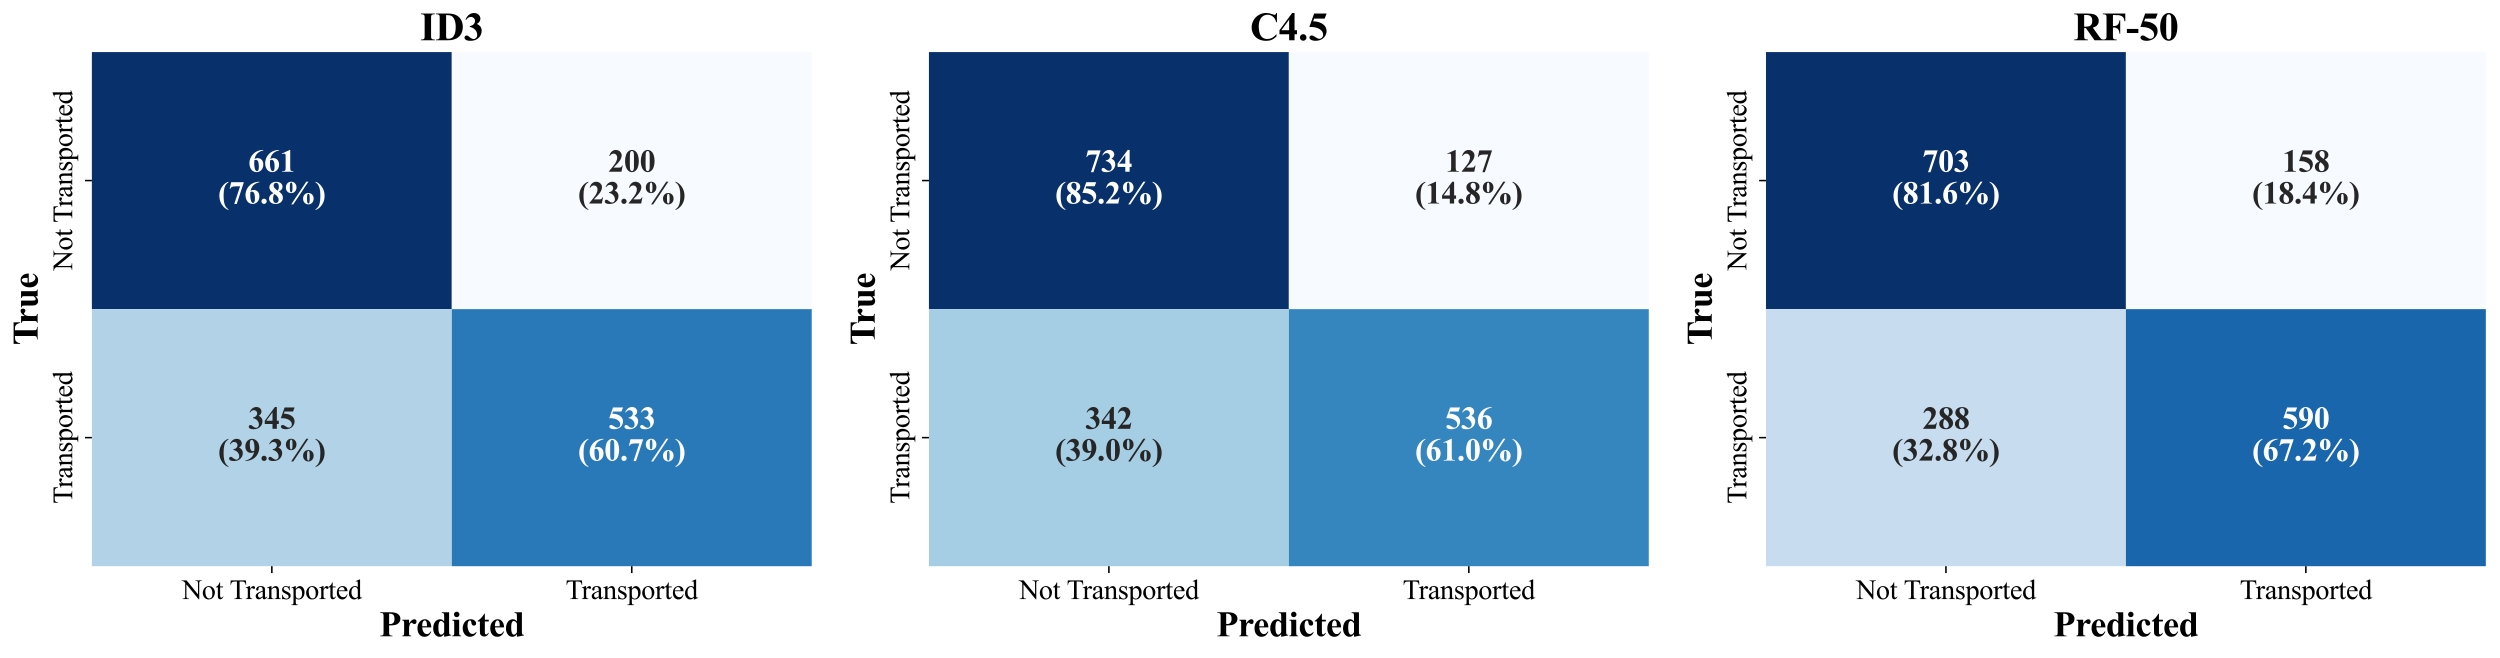 <?xml version="1.0" encoding="utf-8" standalone="no"?>
<!DOCTYPE svg PUBLIC "-//W3C//DTD SVG 1.1//EN"
  "http://www.w3.org/Graphics/SVG/1.1/DTD/svg11.dtd">
<svg xmlns:xlink="http://www.w3.org/1999/xlink" width="1270.329pt" height="334.373pt" viewBox="0 0 1270.329 334.373" xmlns="http://www.w3.org/2000/svg" version="1.1">
 <defs>
  <style type="text/css">*{stroke-linejoin: round; stroke-linecap: butt}</style>
 </defs>
 <g id="figure_1">
  <g id="patch_1">
   <path d="M 0 334.373 
L 1270.329 334.373 
L 1270.329 0 
L 0 0 
z
" style="fill: #ffffff"/>
  </g>
  <g id="axes_1">
   <g id="patch_2">
    <path d="M 46.686 287.688 
L 412.463 287.688 
L 412.463 26.444 
L 46.686 26.444 
z
" style="fill: #ffffff"/>
   </g>
   <g id="QuadMesh_1">
    <path d="M 46.686 26.444 
L 229.574 26.444 
L 229.574 157.066 
L 46.686 157.066 
L 46.686 26.444 
" clip-path="url(#p30dab96af1)" style="fill: #08306b"/>
    <path d="M 229.574 26.444 
L 412.463 26.444 
L 412.463 157.066 
L 229.574 157.066 
L 229.574 26.444 
" clip-path="url(#p30dab96af1)" style="fill: #f7fbff"/>
    <path d="M 46.686 157.066 
L 229.574 157.066 
L 229.574 287.688 
L 46.686 287.688 
L 46.686 157.066 
" clip-path="url(#p30dab96af1)" style="fill: #b2d2e8"/>
    <path d="M 229.574 157.066 
L 412.463 157.066 
L 412.463 287.688 
L 229.574 287.688 
L 229.574 157.066 
" clip-path="url(#p30dab96af1)" style="fill: #2979b9"/>
   </g>
   <g id="matplotlib.axis_1">
    <g id="xtick_1">
     <g id="line2d_1">
      <defs>
       <path id="m843f240f1f" d="M 0 0 
L 0 3.5 
" style="stroke: #000000; stroke-width: 0.8"/>
      </defs>
      <g>
       <use xlink:href="#m843f240f1f" x="138.13" y="287.688" style="stroke: #000000; stroke-width: 0.8"/>
      </g>
     </g>
     <g id="text_1">
      <!-- Not Transported -->
      <g transform="translate(92.426 304.409) scale(0.14 -0.14)">
       <defs>
        <path id="TimesNewRomanPSMT-4e" d="M -84 4238 
L 1066 4238 
L 3656 1059 
L 3656 3503 
Q 3656 3894 3569 3991 
Q 3453 4122 3203 4122 
L 3056 4122 
L 3056 4238 
L 4531 4238 
L 4531 4122 
L 4381 4122 
Q 4113 4122 4000 3959 
Q 3931 3859 3931 3503 
L 3931 -69 
L 3819 -69 
L 1025 3344 
L 1025 734 
Q 1025 344 1109 247 
Q 1228 116 1475 116 
L 1625 116 
L 1625 0 
L 150 0 
L 150 116 
L 297 116 
Q 569 116 681 278 
Q 750 378 750 734 
L 750 3681 
Q 566 3897 470 3965 
Q 375 4034 191 4094 
Q 100 4122 -84 4122 
L -84 4238 
z
" transform="scale(0.016)"/>
        <path id="TimesNewRomanPSMT-6f" d="M 1600 2947 
Q 2250 2947 2644 2453 
Q 2978 2031 2978 1484 
Q 2978 1100 2793 706 
Q 2609 313 2286 112 
Q 1963 -88 1566 -88 
Q 919 -88 538 428 
Q 216 863 216 1403 
Q 216 1797 411 2186 
Q 606 2575 925 2761 
Q 1244 2947 1600 2947 
z
M 1503 2744 
Q 1338 2744 1170 2645 
Q 1003 2547 900 2300 
Q 797 2053 797 1666 
Q 797 1041 1045 587 
Q 1294 134 1700 134 
Q 2003 134 2200 384 
Q 2397 634 2397 1244 
Q 2397 2006 2069 2444 
Q 1847 2744 1503 2744 
z
" transform="scale(0.016)"/>
        <path id="TimesNewRomanPSMT-74" d="M 1031 3803 
L 1031 2863 
L 1700 2863 
L 1700 2644 
L 1031 2644 
L 1031 788 
Q 1031 509 1111 412 
Q 1191 316 1316 316 
Q 1419 316 1516 380 
Q 1613 444 1666 569 
L 1788 569 
Q 1678 263 1478 108 
Q 1278 -47 1066 -47 
Q 922 -47 784 33 
Q 647 113 581 261 
Q 516 409 516 719 
L 516 2644 
L 63 2644 
L 63 2747 
Q 234 2816 414 2980 
Q 594 3144 734 3369 
Q 806 3488 934 3803 
L 1031 3803 
z
" transform="scale(0.016)"/>
        <path id="TimesNewRomanPSMT-20" transform="scale(0.016)"/>
        <path id="TimesNewRomanPSMT-54" d="M 3703 4238 
L 3750 3244 
L 3631 3244 
Q 3597 3506 3538 3619 
Q 3441 3800 3280 3886 
Q 3119 3972 2856 3972 
L 2259 3972 
L 2259 734 
Q 2259 344 2344 247 
Q 2463 116 2709 116 
L 2856 116 
L 2856 0 
L 1059 0 
L 1059 116 
L 1209 116 
Q 1478 116 1591 278 
Q 1659 378 1659 734 
L 1659 3972 
L 1150 3972 
Q 853 3972 728 3928 
Q 566 3869 450 3700 
Q 334 3531 313 3244 
L 194 3244 
L 244 4238 
L 3703 4238 
z
" transform="scale(0.016)"/>
        <path id="TimesNewRomanPSMT-72" d="M 1038 2947 
L 1038 2303 
Q 1397 2947 1775 2947 
Q 1947 2947 2059 2842 
Q 2172 2738 2172 2600 
Q 2172 2478 2090 2393 
Q 2009 2309 1897 2309 
Q 1788 2309 1652 2417 
Q 1516 2525 1450 2525 
Q 1394 2525 1328 2463 
Q 1188 2334 1038 2041 
L 1038 669 
Q 1038 431 1097 309 
Q 1138 225 1241 169 
Q 1344 113 1538 113 
L 1538 0 
L 72 0 
L 72 113 
Q 291 113 397 181 
Q 475 231 506 341 
Q 522 394 522 644 
L 522 1753 
Q 522 2253 501 2348 
Q 481 2444 426 2487 
Q 372 2531 291 2531 
Q 194 2531 72 2484 
L 41 2597 
L 906 2947 
L 1038 2947 
z
" transform="scale(0.016)"/>
        <path id="TimesNewRomanPSMT-61" d="M 1822 413 
Q 1381 72 1269 19 
Q 1100 -59 909 -59 
Q 613 -59 420 144 
Q 228 347 228 678 
Q 228 888 322 1041 
Q 450 1253 767 1440 
Q 1084 1628 1822 1897 
L 1822 2009 
Q 1822 2438 1686 2597 
Q 1550 2756 1291 2756 
Q 1094 2756 978 2650 
Q 859 2544 859 2406 
L 866 2225 
Q 866 2081 792 2003 
Q 719 1925 600 1925 
Q 484 1925 411 2006 
Q 338 2088 338 2228 
Q 338 2497 613 2722 
Q 888 2947 1384 2947 
Q 1766 2947 2009 2819 
Q 2194 2722 2281 2516 
Q 2338 2381 2338 1966 
L 2338 994 
Q 2338 584 2353 492 
Q 2369 400 2405 369 
Q 2441 338 2488 338 
Q 2538 338 2575 359 
Q 2641 400 2828 588 
L 2828 413 
Q 2478 -56 2159 -56 
Q 2006 -56 1915 50 
Q 1825 156 1822 413 
z
M 1822 616 
L 1822 1706 
Q 1350 1519 1213 1441 
Q 966 1303 859 1153 
Q 753 1003 753 825 
Q 753 600 887 451 
Q 1022 303 1197 303 
Q 1434 303 1822 616 
z
" transform="scale(0.016)"/>
        <path id="TimesNewRomanPSMT-6e" d="M 1034 2341 
Q 1538 2947 1994 2947 
Q 2228 2947 2397 2830 
Q 2566 2713 2666 2444 
Q 2734 2256 2734 1869 
L 2734 647 
Q 2734 375 2778 278 
Q 2813 200 2889 156 
Q 2966 113 3172 113 
L 3172 0 
L 1756 0 
L 1756 113 
L 1816 113 
Q 2016 113 2095 173 
Q 2175 234 2206 353 
Q 2219 400 2219 647 
L 2219 1819 
Q 2219 2209 2117 2386 
Q 2016 2563 1775 2563 
Q 1403 2563 1034 2156 
L 1034 647 
Q 1034 356 1069 288 
Q 1113 197 1189 155 
Q 1266 113 1500 113 
L 1500 0 
L 84 0 
L 84 113 
L 147 113 
Q 366 113 442 223 
Q 519 334 519 647 
L 519 1709 
Q 519 2225 495 2337 
Q 472 2450 423 2490 
Q 375 2531 294 2531 
Q 206 2531 84 2484 
L 38 2597 
L 900 2947 
L 1034 2947 
L 1034 2341 
z
" transform="scale(0.016)"/>
        <path id="TimesNewRomanPSMT-73" d="M 2050 2947 
L 2050 1972 
L 1947 1972 
Q 1828 2431 1642 2597 
Q 1456 2763 1169 2763 
Q 950 2763 815 2647 
Q 681 2531 681 2391 
Q 681 2216 781 2091 
Q 878 1963 1175 1819 
L 1631 1597 
Q 2266 1288 2266 781 
Q 2266 391 1970 151 
Q 1675 -88 1309 -88 
Q 1047 -88 709 6 
Q 606 38 541 38 
Q 469 38 428 -44 
L 325 -44 
L 325 978 
L 428 978 
Q 516 541 762 319 
Q 1009 97 1316 97 
Q 1531 97 1667 223 
Q 1803 350 1803 528 
Q 1803 744 1651 891 
Q 1500 1038 1047 1263 
Q 594 1488 453 1669 
Q 313 1847 313 2119 
Q 313 2472 555 2709 
Q 797 2947 1181 2947 
Q 1350 2947 1591 2875 
Q 1750 2828 1803 2828 
Q 1853 2828 1881 2850 
Q 1909 2872 1947 2947 
L 2050 2947 
z
" transform="scale(0.016)"/>
        <path id="TimesNewRomanPSMT-70" d="M -6 2578 
L 875 2934 
L 994 2934 
L 994 2266 
Q 1216 2644 1439 2795 
Q 1663 2947 1909 2947 
Q 2341 2947 2628 2609 
Q 2981 2197 2981 1534 
Q 2981 794 2556 309 
Q 2206 -88 1675 -88 
Q 1444 -88 1275 -22 
Q 1150 25 994 166 
L 994 -706 
Q 994 -1000 1030 -1079 
Q 1066 -1159 1155 -1206 
Q 1244 -1253 1478 -1253 
L 1478 -1369 
L -22 -1369 
L -22 -1253 
L 56 -1253 
Q 228 -1256 350 -1188 
Q 409 -1153 442 -1076 
Q 475 -1000 475 -688 
L 475 2019 
Q 475 2297 450 2372 
Q 425 2447 370 2484 
Q 316 2522 222 2522 
Q 147 2522 31 2478 
L -6 2578 
z
M 994 2081 
L 994 1013 
Q 994 666 1022 556 
Q 1066 375 1236 237 
Q 1406 100 1666 100 
Q 1978 100 2172 344 
Q 2425 663 2425 1241 
Q 2425 1897 2138 2250 
Q 1938 2494 1663 2494 
Q 1513 2494 1366 2419 
Q 1253 2363 994 2081 
z
" transform="scale(0.016)"/>
        <path id="TimesNewRomanPSMT-65" d="M 681 1784 
Q 678 1147 991 784 
Q 1303 422 1725 422 
Q 2006 422 2214 576 
Q 2422 731 2563 1106 
L 2659 1044 
Q 2594 616 2278 264 
Q 1963 -88 1488 -88 
Q 972 -88 605 314 
Q 238 716 238 1394 
Q 238 2128 614 2539 
Q 991 2950 1559 2950 
Q 2041 2950 2350 2633 
Q 2659 2316 2659 1784 
L 681 1784 
z
M 681 1966 
L 2006 1966 
Q 1991 2241 1941 2353 
Q 1863 2528 1708 2628 
Q 1553 2728 1384 2728 
Q 1125 2728 920 2526 
Q 716 2325 681 1966 
z
" transform="scale(0.016)"/>
        <path id="TimesNewRomanPSMT-64" d="M 2222 322 
Q 2013 103 1813 7 
Q 1613 -88 1381 -88 
Q 913 -88 563 304 
Q 213 697 213 1313 
Q 213 1928 600 2439 
Q 988 2950 1597 2950 
Q 1975 2950 2222 2709 
L 2222 3238 
Q 2222 3728 2198 3840 
Q 2175 3953 2125 3993 
Q 2075 4034 2000 4034 
Q 1919 4034 1784 3984 
L 1744 4094 
L 2597 4444 
L 2738 4444 
L 2738 1134 
Q 2738 631 2761 520 
Q 2784 409 2836 365 
Q 2888 322 2956 322 
Q 3041 322 3181 375 
L 3216 266 
L 2366 -88 
L 2222 -88 
L 2222 322 
z
M 2222 541 
L 2222 2016 
Q 2203 2228 2109 2403 
Q 2016 2578 1861 2667 
Q 1706 2756 1559 2756 
Q 1284 2756 1069 2509 
Q 784 2184 784 1559 
Q 784 928 1059 592 
Q 1334 256 1672 256 
Q 1956 256 2222 541 
z
" transform="scale(0.016)"/>
       </defs>
       <use xlink:href="#TimesNewRomanPSMT-4e"/>
       <use xlink:href="#TimesNewRomanPSMT-6f" transform="translate(72.217 0)"/>
       <use xlink:href="#TimesNewRomanPSMT-74" transform="translate(122.217 0)"/>
       <use xlink:href="#TimesNewRomanPSMT-20" transform="translate(150 0)"/>
       <use xlink:href="#TimesNewRomanPSMT-54" transform="translate(173.25 0)"/>
       <use xlink:href="#TimesNewRomanPSMT-72" transform="translate(230.834 0)"/>
       <use xlink:href="#TimesNewRomanPSMT-61" transform="translate(264.135 0)"/>
       <use xlink:href="#TimesNewRomanPSMT-6e" transform="translate(308.52 0)"/>
       <use xlink:href="#TimesNewRomanPSMT-73" transform="translate(358.52 0)"/>
       <use xlink:href="#TimesNewRomanPSMT-70" transform="translate(397.436 0)"/>
       <use xlink:href="#TimesNewRomanPSMT-6f" transform="translate(447.436 0)"/>
       <use xlink:href="#TimesNewRomanPSMT-72" transform="translate(497.436 0)"/>
       <use xlink:href="#TimesNewRomanPSMT-74" transform="translate(530.736 0)"/>
       <use xlink:href="#TimesNewRomanPSMT-65" transform="translate(558.52 0)"/>
       <use xlink:href="#TimesNewRomanPSMT-64" transform="translate(602.904 0)"/>
      </g>
     </g>
    </g>
    <g id="xtick_2">
     <g id="line2d_2">
      <g>
       <use xlink:href="#m843f240f1f" x="321.018" y="287.688" style="stroke: #000000; stroke-width: 0.8"/>
      </g>
     </g>
     <g id="text_2">
      <!-- Transported -->
      <g transform="translate(287.442 304.409) scale(0.14 -0.14)">
       <use xlink:href="#TimesNewRomanPSMT-54"/>
       <use xlink:href="#TimesNewRomanPSMT-72" transform="translate(57.584 0)"/>
       <use xlink:href="#TimesNewRomanPSMT-61" transform="translate(90.885 0)"/>
       <use xlink:href="#TimesNewRomanPSMT-6e" transform="translate(135.27 0)"/>
       <use xlink:href="#TimesNewRomanPSMT-73" transform="translate(185.27 0)"/>
       <use xlink:href="#TimesNewRomanPSMT-70" transform="translate(224.186 0)"/>
       <use xlink:href="#TimesNewRomanPSMT-6f" transform="translate(274.186 0)"/>
       <use xlink:href="#TimesNewRomanPSMT-72" transform="translate(324.186 0)"/>
       <use xlink:href="#TimesNewRomanPSMT-74" transform="translate(357.486 0)"/>
       <use xlink:href="#TimesNewRomanPSMT-65" transform="translate(385.27 0)"/>
       <use xlink:href="#TimesNewRomanPSMT-64" transform="translate(429.654 0)"/>
      </g>
     </g>
    </g>
    <g id="text_3">
     <!-- Predicted -->
     <g transform="translate(192.747 323.323) scale(0.18 -0.18)">
      <defs>
       <path id="TimesNewRomanPS-BoldMT-50" d="M 1728 1919 
L 1728 744 
Q 1728 400 1770 311 
Q 1813 222 1920 169 
Q 2028 116 2316 116 
L 2316 0 
L 163 0 
L 163 116 
Q 456 116 561 170 
Q 666 225 708 312 
Q 750 400 750 744 
L 750 3494 
Q 750 3838 708 3927 
Q 666 4016 559 4069 
Q 453 4122 163 4122 
L 163 4238 
L 2009 4238 
Q 2922 4238 3319 3913 
Q 3716 3588 3716 3100 
Q 3716 2688 3459 2394 
Q 3203 2100 2753 1994 
Q 2450 1919 1728 1919 
z
M 1728 3994 
L 1728 2163 
Q 1831 2156 1884 2156 
Q 2266 2156 2472 2382 
Q 2678 2609 2678 3084 
Q 2678 3556 2472 3775 
Q 2266 3994 1856 3994 
L 1728 3994 
z
" transform="scale(0.016)"/>
       <path id="TimesNewRomanPS-BoldMT-72" d="M 1428 2922 
L 1428 2259 
Q 1719 2713 1937 2861 
Q 2156 3009 2359 3009 
Q 2534 3009 2639 2901 
Q 2744 2794 2744 2597 
Q 2744 2388 2642 2272 
Q 2541 2156 2397 2156 
Q 2231 2156 2109 2262 
Q 1988 2369 1966 2381 
Q 1934 2400 1894 2400 
Q 1803 2400 1722 2331 
Q 1594 2225 1528 2028 
Q 1428 1725 1428 1359 
L 1428 688 
L 1431 513 
Q 1431 334 1453 284 
Q 1491 200 1564 161 
Q 1638 122 1813 113 
L 1813 0 
L 234 0 
L 234 113 
Q 425 128 492 217 
Q 559 306 559 688 
L 559 2303 
Q 559 2553 534 2622 
Q 503 2709 443 2750 
Q 384 2791 234 2806 
L 234 2922 
L 1428 2922 
z
" transform="scale(0.016)"/>
       <path id="TimesNewRomanPS-BoldMT-65" d="M 2691 1566 
L 1088 1566 
Q 1116 984 1397 647 
Q 1613 388 1916 388 
Q 2103 388 2256 492 
Q 2409 597 2584 869 
L 2691 800 
Q 2453 316 2165 114 
Q 1878 -88 1500 -88 
Q 850 -88 516 413 
Q 247 816 247 1413 
Q 247 2144 642 2576 
Q 1038 3009 1569 3009 
Q 2013 3009 2339 2645 
Q 2666 2281 2691 1566 
z
M 1922 1775 
Q 1922 2278 1867 2465 
Q 1813 2653 1697 2750 
Q 1631 2806 1522 2806 
Q 1359 2806 1256 2647 
Q 1072 2369 1072 1884 
L 1072 1775 
L 1922 1775 
z
" transform="scale(0.016)"/>
       <path id="TimesNewRomanPS-BoldMT-64" d="M 3056 4238 
L 3056 875 
Q 3056 534 3075 472 
Q 3100 369 3170 319 
Q 3241 269 3416 256 
L 3416 153 
L 2181 -88 
L 2181 375 
Q 1959 106 1786 9 
Q 1613 -88 1394 -88 
Q 834 -88 509 413 
Q 247 819 247 1409 
Q 247 1881 409 2254 
Q 572 2628 855 2818 
Q 1138 3009 1463 3009 
Q 1672 3009 1834 2928 
Q 1997 2847 2181 2644 
L 2181 3525 
Q 2181 3859 2153 3928 
Q 2116 4019 2041 4062 
Q 1966 4106 1759 4106 
L 1759 4238 
L 3056 4238 
z
M 2181 2256 
Q 1950 2700 1616 2700 
Q 1500 2700 1425 2638 
Q 1309 2541 1236 2297 
Q 1163 2053 1163 1550 
Q 1163 997 1244 731 
Q 1325 466 1466 347 
Q 1538 288 1663 288 
Q 1938 288 2181 719 
L 2181 2256 
z
" transform="scale(0.016)"/>
       <path id="TimesNewRomanPS-BoldMT-69" d="M 919 4338 
Q 1122 4338 1262 4195 
Q 1403 4053 1403 3853 
Q 1403 3653 1261 3512 
Q 1119 3372 919 3372 
Q 719 3372 578 3512 
Q 438 3653 438 3853 
Q 438 4053 578 4195 
Q 719 4338 919 4338 
z
M 1356 2922 
L 1356 606 
Q 1356 297 1428 211 
Q 1500 125 1709 113 
L 1709 0 
L 131 0 
L 131 113 
Q 325 119 419 225 
Q 481 297 481 606 
L 481 2313 
Q 481 2622 409 2708 
Q 338 2794 131 2806 
L 131 2922 
L 1356 2922 
z
" transform="scale(0.016)"/>
       <path id="TimesNewRomanPS-BoldMT-63" d="M 2600 753 
L 2697 678 
Q 2491 291 2183 101 
Q 1875 -88 1528 -88 
Q 944 -88 594 353 
Q 244 794 244 1413 
Q 244 2009 563 2463 
Q 947 3009 1622 3009 
Q 2075 3009 2342 2781 
Q 2609 2553 2609 2272 
Q 2609 2094 2501 1987 
Q 2394 1881 2219 1881 
Q 2034 1881 1914 2003 
Q 1794 2125 1766 2438 
Q 1747 2634 1675 2713 
Q 1603 2791 1506 2791 
Q 1356 2791 1250 2631 
Q 1088 2391 1088 1894 
Q 1088 1481 1219 1104 
Q 1350 728 1578 544 
Q 1750 409 1984 409 
Q 2138 409 2275 481 
Q 2413 553 2600 753 
z
" transform="scale(0.016)"/>
       <path id="TimesNewRomanPS-BoldMT-74" d="M 1375 3991 
L 1375 2922 
L 2069 2922 
L 2069 2613 
L 1375 2613 
L 1375 809 
Q 1375 556 1398 482 
Q 1422 409 1481 364 
Q 1541 319 1591 319 
Q 1794 319 1975 628 
L 2069 559 
Q 1816 -41 1247 -41 
Q 969 -41 776 114 
Q 584 269 531 459 
Q 500 566 500 1034 
L 500 2613 
L 119 2613 
L 119 2722 
Q 513 3000 789 3306 
Q 1066 3613 1272 3991 
L 1375 3991 
z
" transform="scale(0.016)"/>
      </defs>
      <use xlink:href="#TimesNewRomanPS-BoldMT-50"/>
      <use xlink:href="#TimesNewRomanPS-BoldMT-72" transform="translate(61.084 0)"/>
      <use xlink:href="#TimesNewRomanPS-BoldMT-65" transform="translate(103.719 0)"/>
      <use xlink:href="#TimesNewRomanPS-BoldMT-64" transform="translate(148.104 0)"/>
      <use xlink:href="#TimesNewRomanPS-BoldMT-69" transform="translate(203.719 0)"/>
      <use xlink:href="#TimesNewRomanPS-BoldMT-63" transform="translate(231.502 0)"/>
      <use xlink:href="#TimesNewRomanPS-BoldMT-74" transform="translate(275.887 0)"/>
      <use xlink:href="#TimesNewRomanPS-BoldMT-65" transform="translate(309.188 0)"/>
      <use xlink:href="#TimesNewRomanPS-BoldMT-64" transform="translate(353.572 0)"/>
     </g>
    </g>
   </g>
   <g id="matplotlib.axis_2">
    <g id="ytick_1">
     <g id="line2d_3">
      <defs>
       <path id="mec38d28b96" d="M 0 0 
L -3.5 0 
" style="stroke: #000000; stroke-width: 0.8"/>
      </defs>
      <g>
       <use xlink:href="#mec38d28b96" x="46.686" y="91.755" style="stroke: #000000; stroke-width: 0.8"/>
      </g>
     </g>
     <g id="text_4">
      <!-- Not Transported -->
      <g transform="translate(36.691 137.458) rotate(-90) scale(0.14 -0.14)">
       <use xlink:href="#TimesNewRomanPSMT-4e"/>
       <use xlink:href="#TimesNewRomanPSMT-6f" transform="translate(72.217 0)"/>
       <use xlink:href="#TimesNewRomanPSMT-74" transform="translate(122.217 0)"/>
       <use xlink:href="#TimesNewRomanPSMT-20" transform="translate(150 0)"/>
       <use xlink:href="#TimesNewRomanPSMT-54" transform="translate(173.25 0)"/>
       <use xlink:href="#TimesNewRomanPSMT-72" transform="translate(230.834 0)"/>
       <use xlink:href="#TimesNewRomanPSMT-61" transform="translate(264.135 0)"/>
       <use xlink:href="#TimesNewRomanPSMT-6e" transform="translate(308.52 0)"/>
       <use xlink:href="#TimesNewRomanPSMT-73" transform="translate(358.52 0)"/>
       <use xlink:href="#TimesNewRomanPSMT-70" transform="translate(397.436 0)"/>
       <use xlink:href="#TimesNewRomanPSMT-6f" transform="translate(447.436 0)"/>
       <use xlink:href="#TimesNewRomanPSMT-72" transform="translate(497.436 0)"/>
       <use xlink:href="#TimesNewRomanPSMT-74" transform="translate(530.736 0)"/>
       <use xlink:href="#TimesNewRomanPSMT-65" transform="translate(558.52 0)"/>
       <use xlink:href="#TimesNewRomanPSMT-64" transform="translate(602.904 0)"/>
      </g>
     </g>
    </g>
    <g id="ytick_2">
     <g id="line2d_4">
      <g>
       <use xlink:href="#mec38d28b96" x="46.686" y="222.377" style="stroke: #000000; stroke-width: 0.8"/>
      </g>
     </g>
     <g id="text_5">
      <!-- Transported -->
      <g transform="translate(36.691 255.952) rotate(-90) scale(0.14 -0.14)">
       <use xlink:href="#TimesNewRomanPSMT-54"/>
       <use xlink:href="#TimesNewRomanPSMT-72" transform="translate(57.584 0)"/>
       <use xlink:href="#TimesNewRomanPSMT-61" transform="translate(90.885 0)"/>
       <use xlink:href="#TimesNewRomanPSMT-6e" transform="translate(135.27 0)"/>
       <use xlink:href="#TimesNewRomanPSMT-73" transform="translate(185.27 0)"/>
       <use xlink:href="#TimesNewRomanPSMT-70" transform="translate(224.186 0)"/>
       <use xlink:href="#TimesNewRomanPSMT-6f" transform="translate(274.186 0)"/>
       <use xlink:href="#TimesNewRomanPSMT-72" transform="translate(324.186 0)"/>
       <use xlink:href="#TimesNewRomanPSMT-74" transform="translate(357.486 0)"/>
       <use xlink:href="#TimesNewRomanPSMT-65" transform="translate(385.27 0)"/>
       <use xlink:href="#TimesNewRomanPSMT-64" transform="translate(429.654 0)"/>
      </g>
     </g>
    </g>
    <g id="text_6">
     <!-- True -->
     <g transform="translate(19.119 175.4) rotate(-90) scale(0.18 -0.18)">
      <defs>
       <path id="TimesNewRomanPS-BoldMT-54" d="M 4038 4238 
L 4038 3091 
L 3925 3091 
Q 3825 3488 3703 3661 
Q 3581 3834 3369 3938 
Q 3250 3994 2953 3994 
L 2638 3994 
L 2638 725 
Q 2638 400 2673 319 
Q 2709 238 2814 177 
Q 2919 116 3100 116 
L 3241 116 
L 3241 0 
L 1022 0 
L 1022 116 
L 1163 116 
Q 1347 116 1459 181 
Q 1541 225 1588 331 
Q 1622 406 1622 725 
L 1622 3994 
L 1316 3994 
Q 888 3994 694 3813 
Q 422 3559 350 3091 
L 231 3091 
L 231 4238 
L 4038 4238 
z
" transform="scale(0.016)"/>
       <path id="TimesNewRomanPS-BoldMT-75" d="M 3038 2922 
L 3038 634 
Q 3038 300 3100 217 
Q 3163 134 3353 113 
L 3353 0 
L 2163 0 
L 2163 391 
Q 1953 141 1743 26 
Q 1534 -88 1275 -88 
Q 1028 -88 836 64 
Q 644 216 578 419 
Q 513 622 513 1128 
L 513 2288 
Q 513 2619 452 2700 
Q 391 2781 197 2806 
L 197 2922 
L 1388 2922 
L 1388 925 
Q 1388 613 1417 522 
Q 1447 431 1511 384 
Q 1575 338 1659 338 
Q 1772 338 1863 397 
Q 1988 478 2163 725 
L 2163 2288 
Q 2163 2619 2102 2700 
Q 2041 2781 1847 2806 
L 1847 2922 
L 3038 2922 
z
" transform="scale(0.016)"/>
      </defs>
      <use xlink:href="#TimesNewRomanPS-BoldMT-54"/>
      <use xlink:href="#TimesNewRomanPS-BoldMT-72" transform="translate(59.324 0)"/>
      <use xlink:href="#TimesNewRomanPS-BoldMT-75" transform="translate(103.709 0)"/>
      <use xlink:href="#TimesNewRomanPS-BoldMT-65" transform="translate(159.324 0)"/>
     </g>
    </g>
   </g>
   <g id="text_7">
    <!-- 661 -->
    <g style="fill: #ffffff" transform="translate(126.13 87.261) scale(0.16 -0.16)">
     <defs>
      <path id="TimesNewRomanPS-BoldMT-36" d="M 3006 4325 
L 3006 4238 
Q 2441 4094 2098 3867 
Q 1756 3641 1557 3317 
Q 1359 2994 1250 2516 
Q 1388 2609 1478 2638 
Q 1681 2700 1888 2700 
Q 2363 2700 2680 2354 
Q 2997 2009 2997 1413 
Q 2997 994 2825 644 
Q 2653 294 2337 103 
Q 2022 -88 1663 -88 
Q 1272 -88 940 126 
Q 609 341 423 753 
Q 238 1166 238 1650 
Q 238 2363 580 2977 
Q 922 3591 1551 3955 
Q 2181 4319 3006 4325 
z
M 1209 2263 
Q 1184 1831 1184 1631 
Q 1184 1200 1267 797 
Q 1350 394 1494 231 
Q 1597 116 1738 116 
Q 1881 116 1993 283 
Q 2106 450 2106 963 
Q 2106 1825 1897 2153 
Q 1763 2366 1534 2366 
Q 1409 2366 1209 2263 
z
" transform="scale(0.016)"/>
      <path id="TimesNewRomanPS-BoldMT-31" d="M 2084 4325 
L 2084 859 
Q 2084 469 2118 361 
Q 2153 253 2262 184 
Q 2372 116 2613 116 
L 2709 116 
L 2709 0 
L 478 0 
L 478 116 
L 591 116 
Q 863 116 978 178 
Q 1094 241 1134 350 
Q 1175 459 1175 859 
L 1175 3056 
Q 1175 3350 1147 3423 
Q 1119 3497 1042 3548 
Q 966 3600 866 3600 
Q 706 3600 478 3500 
L 422 3613 
L 1981 4325 
L 2084 4325 
z
" transform="scale(0.016)"/>
     </defs>
     <use xlink:href="#TimesNewRomanPS-BoldMT-36"/>
     <use xlink:href="#TimesNewRomanPS-BoldMT-36" transform="translate(50 0)"/>
     <use xlink:href="#TimesNewRomanPS-BoldMT-31" transform="translate(100 0)"/>
    </g>
    <!-- (76.8%) -->
    <g style="fill: #ffffff" transform="translate(110.802 103.421) scale(0.16 -0.16)">
     <defs>
      <path id="TimesNewRomanPS-BoldMT-28" d="M 2056 4334 
L 2056 4191 
Q 1731 3978 1578 3775 
Q 1366 3494 1247 3053 
Q 1097 2506 1097 1525 
Q 1097 600 1233 87 
Q 1369 -425 1603 -741 
Q 1766 -959 2056 -1125 
L 2056 -1281 
Q 1303 -1028 779 -248 
Q 256 531 256 1544 
Q 256 2544 778 3314 
Q 1300 4084 2056 4334 
z
" transform="scale(0.016)"/>
      <path id="TimesNewRomanPS-BoldMT-37" d="M 1134 -88 
L 2288 3409 
L 1409 3409 
Q 894 3409 634 3275 
Q 453 3181 334 2922 
L 216 2922 
L 522 4238 
L 3047 4238 
L 1625 -88 
L 1134 -88 
z
" transform="scale(0.016)"/>
      <path id="TimesNewRomanPS-BoldMT-2e" d="M 800 963 
Q 1019 963 1170 809 
Q 1322 656 1322 441 
Q 1322 225 1169 73 
Q 1016 -78 800 -78 
Q 584 -78 432 73 
Q 281 225 281 441 
Q 281 656 432 809 
Q 584 963 800 963 
z
" transform="scale(0.016)"/>
      <path id="TimesNewRomanPS-BoldMT-38" d="M 2181 2394 
Q 2628 2066 2801 1783 
Q 2975 1500 2975 1134 
Q 2975 622 2589 267 
Q 2203 -88 1541 -88 
Q 913 -88 569 221 
Q 225 531 225 978 
Q 225 1319 423 1575 
Q 622 1831 1084 2044 
Q 581 2428 439 2672 
Q 297 2916 297 3238 
Q 297 3663 658 3986 
Q 1019 4309 1647 4309 
Q 2253 4309 2579 4023 
Q 2906 3738 2906 3338 
Q 2906 3038 2729 2808 
Q 2553 2578 2181 2394 
z
M 1944 2553 
Q 2059 2709 2115 2903 
Q 2172 3097 2172 3328 
Q 2172 3734 1997 3950 
Q 1866 4116 1634 4116 
Q 1425 4116 1278 3964 
Q 1131 3813 1131 3588 
Q 1131 3359 1295 3114 
Q 1459 2869 1944 2553 
z
M 1319 1894 
Q 1222 1806 1181 1734 
Q 1119 1625 1069 1415 
Q 1019 1206 1019 978 
Q 1019 684 1094 486 
Q 1169 288 1308 200 
Q 1447 113 1594 113 
Q 1822 113 1978 280 
Q 2134 447 2134 738 
Q 2134 1344 1319 1894 
z
" transform="scale(0.016)"/>
      <path id="TimesNewRomanPS-BoldMT-25" d="M 4916 4334 
L 1906 -178 
L 1488 -178 
L 4494 4334 
L 4916 4334 
z
M 1494 4334 
Q 1938 4334 2242 4020 
Q 2547 3706 2547 3209 
Q 2547 2700 2240 2383 
Q 1934 2066 1481 2066 
Q 1034 2066 739 2372 
Q 444 2678 444 3178 
Q 444 3694 747 4014 
Q 1050 4334 1494 4334 
z
M 1494 4169 
Q 1425 4169 1381 4128 
Q 1303 4056 1264 3879 
Q 1225 3703 1225 3150 
Q 1225 2709 1278 2469 
Q 1309 2331 1384 2263 
Q 1431 2222 1494 2222 
Q 1563 2222 1603 2259 
Q 1675 2325 1709 2472 
Q 1763 2709 1763 3138 
Q 1763 3663 1713 3897 
Q 1678 4059 1600 4134 
Q 1563 4169 1494 4169 
z
M 4894 2097 
Q 5347 2097 5651 1786 
Q 5956 1475 5956 972 
Q 5956 463 5647 144 
Q 5338 -175 4900 -175 
Q 4466 -175 4161 144 
Q 3856 463 3856 963 
Q 3856 1466 4153 1781 
Q 4450 2097 4894 2097 
z
M 4903 1934 
Q 4841 1934 4797 1897 
Q 4722 1828 4681 1658 
Q 4641 1488 4641 1006 
Q 4641 494 4688 269 
Q 4722 109 4803 38 
Q 4844 0 4909 0 
Q 4969 0 5006 34 
Q 5084 106 5122 269 
Q 5175 497 5175 959 
Q 5175 1447 5125 1672 
Q 5088 1834 5013 1900 
Q 4975 1934 4903 1934 
z
" transform="scale(0.016)"/>
      <path id="TimesNewRomanPS-BoldMT-29" d="M 78 -1281 
L 78 -1138 
Q 403 -922 556 -719 
Q 766 -438 888 0 
Q 1038 550 1038 1531 
Q 1038 2456 902 2967 
Q 766 3478 531 3794 
Q 369 4013 78 4178 
L 78 4334 
Q 831 4081 1354 3301 
Q 1878 2522 1878 1509 
Q 1878 513 1354 -257 
Q 831 -1028 78 -1281 
z
" transform="scale(0.016)"/>
     </defs>
     <use xlink:href="#TimesNewRomanPS-BoldMT-28"/>
     <use xlink:href="#TimesNewRomanPS-BoldMT-37" transform="translate(33.301 0)"/>
     <use xlink:href="#TimesNewRomanPS-BoldMT-36" transform="translate(83.301 0)"/>
     <use xlink:href="#TimesNewRomanPS-BoldMT-2e" transform="translate(133.301 0)"/>
     <use xlink:href="#TimesNewRomanPS-BoldMT-38" transform="translate(158.301 0)"/>
     <use xlink:href="#TimesNewRomanPS-BoldMT-25" transform="translate(208.301 0)"/>
     <use xlink:href="#TimesNewRomanPS-BoldMT-29" transform="translate(308.301 0)"/>
    </g>
   </g>
   <g id="text_8">
    <!-- 200 -->
    <g style="fill: #262626" transform="translate(309.018 87.261) scale(0.16 -0.16)">
     <defs>
      <path id="TimesNewRomanPS-BoldMT-32" d="M 2650 0 
L 156 0 
L 156 69 
Q 1303 1434 1548 1906 
Q 1794 2378 1794 2828 
Q 1794 3156 1591 3373 
Q 1388 3591 1094 3591 
Q 613 3591 347 3109 
L 231 3150 
Q 400 3750 744 4037 
Q 1088 4325 1538 4325 
Q 1859 4325 2125 4175 
Q 2391 4025 2541 3764 
Q 2691 3503 2691 3275 
Q 2691 2859 2459 2431 
Q 2144 1853 1081 819 
L 1997 819 
Q 2334 819 2436 847 
Q 2538 875 2603 942 
Q 2669 1009 2775 1225 
L 2888 1225 
L 2650 0 
z
" transform="scale(0.016)"/>
      <path id="TimesNewRomanPS-BoldMT-30" d="M 2966 2119 
Q 2966 1484 2788 934 
Q 2681 597 2501 381 
Q 2322 166 2094 39 
Q 1866 -88 1597 -88 
Q 1291 -88 1044 68 
Q 797 225 606 516 
Q 469 728 366 1081 
Q 231 1559 231 2069 
Q 231 2759 425 3338 
Q 584 3816 909 4070 
Q 1234 4325 1597 4325 
Q 1966 4325 2286 4073 
Q 2606 3822 2756 3397 
Q 2966 2813 2966 2119 
z
M 2003 2125 
Q 2003 3238 1991 3422 
Q 1959 3856 1841 4009 
Q 1763 4109 1588 4109 
Q 1453 4109 1375 4034 
Q 1259 3925 1218 3648 
Q 1178 3372 1178 1719 
Q 1178 819 1241 513 
Q 1288 291 1375 216 
Q 1463 141 1606 141 
Q 1763 141 1841 241 
Q 1972 416 1991 781 
L 2003 2125 
z
" transform="scale(0.016)"/>
     </defs>
     <use xlink:href="#TimesNewRomanPS-BoldMT-32"/>
     <use xlink:href="#TimesNewRomanPS-BoldMT-30" transform="translate(50 0)"/>
     <use xlink:href="#TimesNewRomanPS-BoldMT-30" transform="translate(100 0)"/>
    </g>
    <!-- (23.2%) -->
    <g style="fill: #262626" transform="translate(293.691 103.421) scale(0.16 -0.16)">
     <defs>
      <path id="TimesNewRomanPS-BoldMT-33" d="M 947 2125 
L 947 2234 
Q 1303 2338 1440 2427 
Q 1578 2516 1678 2698 
Q 1778 2881 1778 3069 
Q 1778 3328 1589 3514 
Q 1400 3700 1119 3700 
Q 681 3700 375 3238 
L 259 3278 
Q 484 3800 836 4062 
Q 1188 4325 1619 4325 
Q 2059 4325 2345 4056 
Q 2631 3788 2631 3428 
Q 2631 3194 2498 2976 
Q 2366 2759 2081 2594 
Q 2447 2416 2639 2155 
Q 2831 1894 2831 1500 
Q 2831 838 2351 373 
Q 1872 -91 1066 -91 
Q 528 -91 281 88 
Q 103 213 103 409 
Q 103 553 206 654 
Q 309 756 444 756 
Q 547 756 638 713 
Q 688 688 992 439 
Q 1297 191 1563 191 
Q 1794 191 1959 373 
Q 2125 556 2125 838 
Q 2125 1266 1825 1627 
Q 1525 1988 947 2125 
z
" transform="scale(0.016)"/>
     </defs>
     <use xlink:href="#TimesNewRomanPS-BoldMT-28"/>
     <use xlink:href="#TimesNewRomanPS-BoldMT-32" transform="translate(33.301 0)"/>
     <use xlink:href="#TimesNewRomanPS-BoldMT-33" transform="translate(83.301 0)"/>
     <use xlink:href="#TimesNewRomanPS-BoldMT-2e" transform="translate(133.301 0)"/>
     <use xlink:href="#TimesNewRomanPS-BoldMT-32" transform="translate(158.301 0)"/>
     <use xlink:href="#TimesNewRomanPS-BoldMT-25" transform="translate(208.301 0)"/>
     <use xlink:href="#TimesNewRomanPS-BoldMT-29" transform="translate(308.301 0)"/>
    </g>
   </g>
   <g id="text_9">
    <!-- 345 -->
    <g style="fill: #262626" transform="translate(126.13 217.883) scale(0.16 -0.16)">
     <defs>
      <path id="TimesNewRomanPS-BoldMT-34" d="M 159 1597 
L 2172 4325 
L 2553 4325 
L 2553 1597 
L 2941 1597 
L 2941 950 
L 2553 950 
L 2553 0 
L 1694 0 
L 1694 950 
L 159 950 
L 159 1597 
z
M 463 1597 
L 1694 1597 
L 1694 3269 
L 463 1597 
z
" transform="scale(0.016)"/>
      <path id="TimesNewRomanPS-BoldMT-35" d="M 975 4238 
L 2959 4238 
L 2644 3431 
L 975 3431 
L 816 3009 
Q 1894 2969 2475 2472 
Q 2953 2063 2953 1453 
Q 2953 1063 2731 689 
Q 2509 316 2106 114 
Q 1703 -88 1222 -88 
Q 703 -88 425 106 
Q 231 244 231 419 
Q 231 553 332 656 
Q 434 759 569 759 
Q 691 759 816 709 
Q 941 659 1244 447 
Q 1434 316 1572 266 
Q 1669 228 1791 228 
Q 2047 228 2226 415 
Q 2406 603 2406 866 
Q 2406 1416 1856 1759 
Q 1306 2103 469 2103 
Q 384 2103 216 2100 
L 975 4238 
z
" transform="scale(0.016)"/>
     </defs>
     <use xlink:href="#TimesNewRomanPS-BoldMT-33"/>
     <use xlink:href="#TimesNewRomanPS-BoldMT-34" transform="translate(50 0)"/>
     <use xlink:href="#TimesNewRomanPS-BoldMT-35" transform="translate(100 0)"/>
    </g>
    <!-- (39.3%) -->
    <g style="fill: #262626" transform="translate(110.802 234.043) scale(0.16 -0.16)">
     <defs>
      <path id="TimesNewRomanPS-BoldMT-39" d="M 197 -88 
L 197 0 
Q 716 119 1077 350 
Q 1438 581 1648 922 
Q 1859 1263 1944 1706 
Q 1750 1606 1614 1567 
Q 1478 1528 1328 1528 
Q 847 1528 526 1875 
Q 206 2222 206 2825 
Q 206 3244 379 3592 
Q 553 3941 875 4133 
Q 1197 4325 1544 4325 
Q 1916 4325 2247 4112 
Q 2578 3900 2775 3497 
Q 2972 3094 2972 2578 
Q 2972 1909 2651 1296 
Q 2331 684 1697 314 
Q 1063 -56 197 -88 
z
M 1991 1969 
Q 2022 2319 2022 2584 
Q 2022 3153 1891 3644 
Q 1816 3916 1669 4044 
Q 1591 4113 1466 4113 
Q 1309 4113 1222 3978 
Q 1100 3794 1100 3275 
Q 1100 2409 1306 2081 
Q 1441 1869 1669 1869 
Q 1791 1869 1991 1969 
z
" transform="scale(0.016)"/>
     </defs>
     <use xlink:href="#TimesNewRomanPS-BoldMT-28"/>
     <use xlink:href="#TimesNewRomanPS-BoldMT-33" transform="translate(33.301 0)"/>
     <use xlink:href="#TimesNewRomanPS-BoldMT-39" transform="translate(83.301 0)"/>
     <use xlink:href="#TimesNewRomanPS-BoldMT-2e" transform="translate(133.301 0)"/>
     <use xlink:href="#TimesNewRomanPS-BoldMT-33" transform="translate(158.301 0)"/>
     <use xlink:href="#TimesNewRomanPS-BoldMT-25" transform="translate(208.301 0)"/>
     <use xlink:href="#TimesNewRomanPS-BoldMT-29" transform="translate(308.301 0)"/>
    </g>
   </g>
   <g id="text_10">
    <!-- 533 -->
    <g style="fill: #ffffff" transform="translate(309.018 217.883) scale(0.16 -0.16)">
     <use xlink:href="#TimesNewRomanPS-BoldMT-35"/>
     <use xlink:href="#TimesNewRomanPS-BoldMT-33" transform="translate(50 0)"/>
     <use xlink:href="#TimesNewRomanPS-BoldMT-33" transform="translate(100 0)"/>
    </g>
    <!-- (60.7%) -->
    <g style="fill: #ffffff" transform="translate(293.691 234.043) scale(0.16 -0.16)">
     <use xlink:href="#TimesNewRomanPS-BoldMT-28"/>
     <use xlink:href="#TimesNewRomanPS-BoldMT-36" transform="translate(33.301 0)"/>
     <use xlink:href="#TimesNewRomanPS-BoldMT-30" transform="translate(83.301 0)"/>
     <use xlink:href="#TimesNewRomanPS-BoldMT-2e" transform="translate(133.301 0)"/>
     <use xlink:href="#TimesNewRomanPS-BoldMT-37" transform="translate(158.301 0)"/>
     <use xlink:href="#TimesNewRomanPS-BoldMT-25" transform="translate(208.301 0)"/>
     <use xlink:href="#TimesNewRomanPS-BoldMT-29" transform="translate(308.301 0)"/>
    </g>
   </g>
   <g id="text_11">
    <!-- ID3 -->
    <g transform="translate(213.46 20.444) scale(0.2 -0.2)">
     <defs>
      <path id="TimesNewRomanPS-BoldMT-49" d="M 2344 116 
L 2344 0 
L 128 0 
L 128 116 
L 269 116 
Q 453 116 566 181 
Q 647 225 691 331 
Q 725 406 725 725 
L 725 3513 
Q 725 3838 690 3919 
Q 656 4000 551 4061 
Q 447 4122 269 4122 
L 128 4122 
L 128 4238 
L 2344 4238 
L 2344 4122 
L 2203 4122 
Q 2019 4122 1906 4056 
Q 1825 4013 1778 3906 
Q 1744 3831 1744 3513 
L 1744 725 
Q 1744 400 1780 319 
Q 1816 238 1920 177 
Q 2025 116 2203 116 
L 2344 116 
z
" transform="scale(0.016)"/>
      <path id="TimesNewRomanPS-BoldMT-44" d="M 84 0 
L 84 116 
L 225 116 
Q 409 116 507 173 
Q 606 231 653 331 
Q 681 397 681 725 
L 681 3513 
Q 681 3838 647 3919 
Q 613 4000 508 4061 
Q 403 4122 225 4122 
L 84 4122 
L 84 4238 
L 1981 4238 
Q 2741 4238 3203 4031 
Q 3769 3778 4061 3265 
Q 4353 2753 4353 2106 
Q 4353 1659 4209 1282 
Q 4066 906 3837 661 
Q 3609 416 3311 267 
Q 3013 119 2581 38 
Q 2391 0 1981 0 
L 84 0 
z
M 1700 3997 
L 1700 691 
Q 1700 428 1725 368 
Q 1750 309 1809 278 
Q 1894 231 2053 231 
Q 2575 231 2850 588 
Q 3225 1069 3225 2081 
Q 3225 2897 2969 3384 
Q 2766 3766 2447 3903 
Q 2222 4000 1700 3997 
z
" transform="scale(0.016)"/>
     </defs>
     <use xlink:href="#TimesNewRomanPS-BoldMT-49"/>
     <use xlink:href="#TimesNewRomanPS-BoldMT-44" transform="translate(38.916 0)"/>
     <use xlink:href="#TimesNewRomanPS-BoldMT-33" transform="translate(111.133 0)"/>
    </g>
   </g>
  </g>
  <g id="axes_2">
   <g id="patch_3">
    <path d="M 472.019 287.688 
L 837.796 287.688 
L 837.796 26.444 
L 472.019 26.444 
z
" style="fill: #ffffff"/>
   </g>
   <g id="QuadMesh_2">
    <path d="M 472.019 26.444 
L 654.908 26.444 
L 654.908 157.066 
L 472.019 157.066 
L 472.019 26.444 
" clip-path="url(#p5d88f2261b)" style="fill: #08306b"/>
    <path d="M 654.908 26.444 
L 837.796 26.444 
L 837.796 157.066 
L 654.908 157.066 
L 654.908 26.444 
" clip-path="url(#p5d88f2261b)" style="fill: #f7fbff"/>
    <path d="M 472.019 157.066 
L 654.908 157.066 
L 654.908 287.688 
L 472.019 287.688 
L 472.019 157.066 
" clip-path="url(#p5d88f2261b)" style="fill: #a5cde3"/>
    <path d="M 654.908 157.066 
L 837.796 157.066 
L 837.796 287.688 
L 654.908 287.688 
L 654.908 157.066 
" clip-path="url(#p5d88f2261b)" style="fill: #3585bf"/>
   </g>
   <g id="matplotlib.axis_3">
    <g id="xtick_3">
     <g id="line2d_5">
      <g>
       <use xlink:href="#m843f240f1f" x="563.463" y="287.688" style="stroke: #000000; stroke-width: 0.8"/>
      </g>
     </g>
     <g id="text_12">
      <!-- Not Transported -->
      <g transform="translate(517.76 304.409) scale(0.14 -0.14)">
       <use xlink:href="#TimesNewRomanPSMT-4e"/>
       <use xlink:href="#TimesNewRomanPSMT-6f" transform="translate(72.217 0)"/>
       <use xlink:href="#TimesNewRomanPSMT-74" transform="translate(122.217 0)"/>
       <use xlink:href="#TimesNewRomanPSMT-20" transform="translate(150 0)"/>
       <use xlink:href="#TimesNewRomanPSMT-54" transform="translate(173.25 0)"/>
       <use xlink:href="#TimesNewRomanPSMT-72" transform="translate(230.834 0)"/>
       <use xlink:href="#TimesNewRomanPSMT-61" transform="translate(264.135 0)"/>
       <use xlink:href="#TimesNewRomanPSMT-6e" transform="translate(308.52 0)"/>
       <use xlink:href="#TimesNewRomanPSMT-73" transform="translate(358.52 0)"/>
       <use xlink:href="#TimesNewRomanPSMT-70" transform="translate(397.436 0)"/>
       <use xlink:href="#TimesNewRomanPSMT-6f" transform="translate(447.436 0)"/>
       <use xlink:href="#TimesNewRomanPSMT-72" transform="translate(497.436 0)"/>
       <use xlink:href="#TimesNewRomanPSMT-74" transform="translate(530.736 0)"/>
       <use xlink:href="#TimesNewRomanPSMT-65" transform="translate(558.52 0)"/>
       <use xlink:href="#TimesNewRomanPSMT-64" transform="translate(602.904 0)"/>
      </g>
     </g>
    </g>
    <g id="xtick_4">
     <g id="line2d_6">
      <g>
       <use xlink:href="#m843f240f1f" x="746.352" y="287.688" style="stroke: #000000; stroke-width: 0.8"/>
      </g>
     </g>
     <g id="text_13">
      <!-- Transported -->
      <g transform="translate(712.776 304.409) scale(0.14 -0.14)">
       <use xlink:href="#TimesNewRomanPSMT-54"/>
       <use xlink:href="#TimesNewRomanPSMT-72" transform="translate(57.584 0)"/>
       <use xlink:href="#TimesNewRomanPSMT-61" transform="translate(90.885 0)"/>
       <use xlink:href="#TimesNewRomanPSMT-6e" transform="translate(135.27 0)"/>
       <use xlink:href="#TimesNewRomanPSMT-73" transform="translate(185.27 0)"/>
       <use xlink:href="#TimesNewRomanPSMT-70" transform="translate(224.186 0)"/>
       <use xlink:href="#TimesNewRomanPSMT-6f" transform="translate(274.186 0)"/>
       <use xlink:href="#TimesNewRomanPSMT-72" transform="translate(324.186 0)"/>
       <use xlink:href="#TimesNewRomanPSMT-74" transform="translate(357.486 0)"/>
       <use xlink:href="#TimesNewRomanPSMT-65" transform="translate(385.27 0)"/>
       <use xlink:href="#TimesNewRomanPSMT-64" transform="translate(429.654 0)"/>
      </g>
     </g>
    </g>
    <g id="text_14">
     <!-- Predicted -->
     <g transform="translate(618.081 323.323) scale(0.18 -0.18)">
      <use xlink:href="#TimesNewRomanPS-BoldMT-50"/>
      <use xlink:href="#TimesNewRomanPS-BoldMT-72" transform="translate(61.084 0)"/>
      <use xlink:href="#TimesNewRomanPS-BoldMT-65" transform="translate(103.719 0)"/>
      <use xlink:href="#TimesNewRomanPS-BoldMT-64" transform="translate(148.104 0)"/>
      <use xlink:href="#TimesNewRomanPS-BoldMT-69" transform="translate(203.719 0)"/>
      <use xlink:href="#TimesNewRomanPS-BoldMT-63" transform="translate(231.502 0)"/>
      <use xlink:href="#TimesNewRomanPS-BoldMT-74" transform="translate(275.887 0)"/>
      <use xlink:href="#TimesNewRomanPS-BoldMT-65" transform="translate(309.188 0)"/>
      <use xlink:href="#TimesNewRomanPS-BoldMT-64" transform="translate(353.572 0)"/>
     </g>
    </g>
   </g>
   <g id="matplotlib.axis_4">
    <g id="ytick_3">
     <g id="line2d_7">
      <g>
       <use xlink:href="#mec38d28b96" x="472.019" y="91.755" style="stroke: #000000; stroke-width: 0.8"/>
      </g>
     </g>
     <g id="text_15">
      <!-- Not Transported -->
      <g transform="translate(462.024 137.458) rotate(-90) scale(0.14 -0.14)">
       <use xlink:href="#TimesNewRomanPSMT-4e"/>
       <use xlink:href="#TimesNewRomanPSMT-6f" transform="translate(72.217 0)"/>
       <use xlink:href="#TimesNewRomanPSMT-74" transform="translate(122.217 0)"/>
       <use xlink:href="#TimesNewRomanPSMT-20" transform="translate(150 0)"/>
       <use xlink:href="#TimesNewRomanPSMT-54" transform="translate(173.25 0)"/>
       <use xlink:href="#TimesNewRomanPSMT-72" transform="translate(230.834 0)"/>
       <use xlink:href="#TimesNewRomanPSMT-61" transform="translate(264.135 0)"/>
       <use xlink:href="#TimesNewRomanPSMT-6e" transform="translate(308.52 0)"/>
       <use xlink:href="#TimesNewRomanPSMT-73" transform="translate(358.52 0)"/>
       <use xlink:href="#TimesNewRomanPSMT-70" transform="translate(397.436 0)"/>
       <use xlink:href="#TimesNewRomanPSMT-6f" transform="translate(447.436 0)"/>
       <use xlink:href="#TimesNewRomanPSMT-72" transform="translate(497.436 0)"/>
       <use xlink:href="#TimesNewRomanPSMT-74" transform="translate(530.736 0)"/>
       <use xlink:href="#TimesNewRomanPSMT-65" transform="translate(558.52 0)"/>
       <use xlink:href="#TimesNewRomanPSMT-64" transform="translate(602.904 0)"/>
      </g>
     </g>
    </g>
    <g id="ytick_4">
     <g id="line2d_8">
      <g>
       <use xlink:href="#mec38d28b96" x="472.019" y="222.377" style="stroke: #000000; stroke-width: 0.8"/>
      </g>
     </g>
     <g id="text_16">
      <!-- Transported -->
      <g transform="translate(462.024 255.952) rotate(-90) scale(0.14 -0.14)">
       <use xlink:href="#TimesNewRomanPSMT-54"/>
       <use xlink:href="#TimesNewRomanPSMT-72" transform="translate(57.584 0)"/>
       <use xlink:href="#TimesNewRomanPSMT-61" transform="translate(90.885 0)"/>
       <use xlink:href="#TimesNewRomanPSMT-6e" transform="translate(135.27 0)"/>
       <use xlink:href="#TimesNewRomanPSMT-73" transform="translate(185.27 0)"/>
       <use xlink:href="#TimesNewRomanPSMT-70" transform="translate(224.186 0)"/>
       <use xlink:href="#TimesNewRomanPSMT-6f" transform="translate(274.186 0)"/>
       <use xlink:href="#TimesNewRomanPSMT-72" transform="translate(324.186 0)"/>
       <use xlink:href="#TimesNewRomanPSMT-74" transform="translate(357.486 0)"/>
       <use xlink:href="#TimesNewRomanPSMT-65" transform="translate(385.27 0)"/>
       <use xlink:href="#TimesNewRomanPSMT-64" transform="translate(429.654 0)"/>
      </g>
     </g>
    </g>
    <g id="text_17">
     <!-- True -->
     <g transform="translate(444.453 175.4) rotate(-90) scale(0.18 -0.18)">
      <use xlink:href="#TimesNewRomanPS-BoldMT-54"/>
      <use xlink:href="#TimesNewRomanPS-BoldMT-72" transform="translate(59.324 0)"/>
      <use xlink:href="#TimesNewRomanPS-BoldMT-75" transform="translate(103.709 0)"/>
      <use xlink:href="#TimesNewRomanPS-BoldMT-65" transform="translate(159.324 0)"/>
     </g>
    </g>
   </g>
   <g id="text_18">
    <!-- 734 -->
    <g style="fill: #ffffff" transform="translate(551.463 87.261) scale(0.16 -0.16)">
     <use xlink:href="#TimesNewRomanPS-BoldMT-37"/>
     <use xlink:href="#TimesNewRomanPS-BoldMT-33" transform="translate(50 0)"/>
     <use xlink:href="#TimesNewRomanPS-BoldMT-34" transform="translate(100 0)"/>
    </g>
    <!-- (85.2%) -->
    <g style="fill: #ffffff" transform="translate(536.136 103.421) scale(0.16 -0.16)">
     <use xlink:href="#TimesNewRomanPS-BoldMT-28"/>
     <use xlink:href="#TimesNewRomanPS-BoldMT-38" transform="translate(33.301 0)"/>
     <use xlink:href="#TimesNewRomanPS-BoldMT-35" transform="translate(83.301 0)"/>
     <use xlink:href="#TimesNewRomanPS-BoldMT-2e" transform="translate(133.301 0)"/>
     <use xlink:href="#TimesNewRomanPS-BoldMT-32" transform="translate(158.301 0)"/>
     <use xlink:href="#TimesNewRomanPS-BoldMT-25" transform="translate(208.301 0)"/>
     <use xlink:href="#TimesNewRomanPS-BoldMT-29" transform="translate(308.301 0)"/>
    </g>
   </g>
   <g id="text_19">
    <!-- 127 -->
    <g style="fill: #262626" transform="translate(734.352 87.261) scale(0.16 -0.16)">
     <use xlink:href="#TimesNewRomanPS-BoldMT-31"/>
     <use xlink:href="#TimesNewRomanPS-BoldMT-32" transform="translate(50 0)"/>
     <use xlink:href="#TimesNewRomanPS-BoldMT-37" transform="translate(100 0)"/>
    </g>
    <!-- (14.8%) -->
    <g style="fill: #262626" transform="translate(719.024 103.421) scale(0.16 -0.16)">
     <use xlink:href="#TimesNewRomanPS-BoldMT-28"/>
     <use xlink:href="#TimesNewRomanPS-BoldMT-31" transform="translate(33.301 0)"/>
     <use xlink:href="#TimesNewRomanPS-BoldMT-34" transform="translate(83.301 0)"/>
     <use xlink:href="#TimesNewRomanPS-BoldMT-2e" transform="translate(133.301 0)"/>
     <use xlink:href="#TimesNewRomanPS-BoldMT-38" transform="translate(158.301 0)"/>
     <use xlink:href="#TimesNewRomanPS-BoldMT-25" transform="translate(208.301 0)"/>
     <use xlink:href="#TimesNewRomanPS-BoldMT-29" transform="translate(308.301 0)"/>
    </g>
   </g>
   <g id="text_20">
    <!-- 342 -->
    <g style="fill: #262626" transform="translate(551.463 217.883) scale(0.16 -0.16)">
     <use xlink:href="#TimesNewRomanPS-BoldMT-33"/>
     <use xlink:href="#TimesNewRomanPS-BoldMT-34" transform="translate(50 0)"/>
     <use xlink:href="#TimesNewRomanPS-BoldMT-32" transform="translate(100 0)"/>
    </g>
    <!-- (39.0%) -->
    <g style="fill: #262626" transform="translate(536.136 234.043) scale(0.16 -0.16)">
     <use xlink:href="#TimesNewRomanPS-BoldMT-28"/>
     <use xlink:href="#TimesNewRomanPS-BoldMT-33" transform="translate(33.301 0)"/>
     <use xlink:href="#TimesNewRomanPS-BoldMT-39" transform="translate(83.301 0)"/>
     <use xlink:href="#TimesNewRomanPS-BoldMT-2e" transform="translate(133.301 0)"/>
     <use xlink:href="#TimesNewRomanPS-BoldMT-30" transform="translate(158.301 0)"/>
     <use xlink:href="#TimesNewRomanPS-BoldMT-25" transform="translate(208.301 0)"/>
     <use xlink:href="#TimesNewRomanPS-BoldMT-29" transform="translate(308.301 0)"/>
    </g>
   </g>
   <g id="text_21">
    <!-- 536 -->
    <g style="fill: #ffffff" transform="translate(734.352 217.883) scale(0.16 -0.16)">
     <use xlink:href="#TimesNewRomanPS-BoldMT-35"/>
     <use xlink:href="#TimesNewRomanPS-BoldMT-33" transform="translate(50 0)"/>
     <use xlink:href="#TimesNewRomanPS-BoldMT-36" transform="translate(100 0)"/>
    </g>
    <!-- (61.0%) -->
    <g style="fill: #ffffff" transform="translate(719.024 234.043) scale(0.16 -0.16)">
     <use xlink:href="#TimesNewRomanPS-BoldMT-28"/>
     <use xlink:href="#TimesNewRomanPS-BoldMT-36" transform="translate(33.301 0)"/>
     <use xlink:href="#TimesNewRomanPS-BoldMT-31" transform="translate(83.301 0)"/>
     <use xlink:href="#TimesNewRomanPS-BoldMT-2e" transform="translate(133.301 0)"/>
     <use xlink:href="#TimesNewRomanPS-BoldMT-30" transform="translate(158.301 0)"/>
     <use xlink:href="#TimesNewRomanPS-BoldMT-25" transform="translate(208.301 0)"/>
     <use xlink:href="#TimesNewRomanPS-BoldMT-29" transform="translate(308.301 0)"/>
    </g>
   </g>
   <g id="text_22">
    <!-- C4.5 -->
    <g transform="translate(635.186 20.444) scale(0.2 -0.2)">
     <defs>
      <path id="TimesNewRomanPS-BoldMT-43" d="M 4272 4334 
L 4272 2866 
L 4150 2866 
Q 4013 3441 3638 3747 
Q 3263 4053 2788 4053 
Q 2391 4053 2059 3825 
Q 1728 3597 1575 3228 
Q 1378 2756 1378 2178 
Q 1378 1609 1522 1142 
Q 1666 675 1972 436 
Q 2278 197 2766 197 
Q 3166 197 3498 372 
Q 3831 547 4200 975 
L 4200 609 
Q 3844 238 3458 70 
Q 3072 -97 2556 -97 
Q 1878 -97 1351 175 
Q 825 447 539 956 
Q 253 1466 253 2041 
Q 253 2647 570 3190 
Q 888 3734 1427 4034 
Q 1966 4334 2572 4334 
Q 3019 4334 3516 4141 
Q 3803 4028 3881 4028 
Q 3981 4028 4054 4101 
Q 4128 4175 4150 4334 
L 4272 4334 
z
" transform="scale(0.016)"/>
     </defs>
     <use xlink:href="#TimesNewRomanPS-BoldMT-43"/>
     <use xlink:href="#TimesNewRomanPS-BoldMT-34" transform="translate(72.217 0)"/>
     <use xlink:href="#TimesNewRomanPS-BoldMT-2e" transform="translate(122.217 0)"/>
     <use xlink:href="#TimesNewRomanPS-BoldMT-35" transform="translate(147.217 0)"/>
    </g>
   </g>
  </g>
  <g id="axes_3">
   <g id="patch_4">
    <path d="M 897.352 287.688 
L 1263.129 287.688 
L 1263.129 26.444 
L 897.352 26.444 
z
" style="fill: #ffffff"/>
   </g>
   <g id="QuadMesh_3">
    <path d="M 897.352 26.444 
L 1080.241 26.444 
L 1080.241 157.066 
L 897.352 157.066 
L 897.352 26.444 
" clip-path="url(#p3c6364158d)" style="fill: #08306b"/>
    <path d="M 1080.241 26.444 
L 1263.129 26.444 
L 1263.129 157.066 
L 1080.241 157.066 
L 1080.241 26.444 
" clip-path="url(#p3c6364158d)" style="fill: #f7fbff"/>
    <path d="M 897.352 157.066 
L 1080.241 157.066 
L 1080.241 287.688 
L 897.352 287.688 
L 897.352 157.066 
" clip-path="url(#p3c6364158d)" style="fill: #c8dcf0"/>
    <path d="M 1080.241 157.066 
L 1263.129 157.066 
L 1263.129 287.688 
L 1080.241 287.688 
L 1080.241 157.066 
" clip-path="url(#p3c6364158d)" style="fill: #1966ad"/>
   </g>
   <g id="matplotlib.axis_5">
    <g id="xtick_5">
     <g id="line2d_9">
      <g>
       <use xlink:href="#m843f240f1f" x="988.797" y="287.688" style="stroke: #000000; stroke-width: 0.8"/>
      </g>
     </g>
     <g id="text_23">
      <!-- Not Transported -->
      <g transform="translate(943.093 304.409) scale(0.14 -0.14)">
       <use xlink:href="#TimesNewRomanPSMT-4e"/>
       <use xlink:href="#TimesNewRomanPSMT-6f" transform="translate(72.217 0)"/>
       <use xlink:href="#TimesNewRomanPSMT-74" transform="translate(122.217 0)"/>
       <use xlink:href="#TimesNewRomanPSMT-20" transform="translate(150 0)"/>
       <use xlink:href="#TimesNewRomanPSMT-54" transform="translate(173.25 0)"/>
       <use xlink:href="#TimesNewRomanPSMT-72" transform="translate(230.834 0)"/>
       <use xlink:href="#TimesNewRomanPSMT-61" transform="translate(264.135 0)"/>
       <use xlink:href="#TimesNewRomanPSMT-6e" transform="translate(308.52 0)"/>
       <use xlink:href="#TimesNewRomanPSMT-73" transform="translate(358.52 0)"/>
       <use xlink:href="#TimesNewRomanPSMT-70" transform="translate(397.436 0)"/>
       <use xlink:href="#TimesNewRomanPSMT-6f" transform="translate(447.436 0)"/>
       <use xlink:href="#TimesNewRomanPSMT-72" transform="translate(497.436 0)"/>
       <use xlink:href="#TimesNewRomanPSMT-74" transform="translate(530.736 0)"/>
       <use xlink:href="#TimesNewRomanPSMT-65" transform="translate(558.52 0)"/>
       <use xlink:href="#TimesNewRomanPSMT-64" transform="translate(602.904 0)"/>
      </g>
     </g>
    </g>
    <g id="xtick_6">
     <g id="line2d_10">
      <g>
       <use xlink:href="#m843f240f1f" x="1171.685" y="287.688" style="stroke: #000000; stroke-width: 0.8"/>
      </g>
     </g>
     <g id="text_24">
      <!-- Transported -->
      <g transform="translate(1138.109 304.409) scale(0.14 -0.14)">
       <use xlink:href="#TimesNewRomanPSMT-54"/>
       <use xlink:href="#TimesNewRomanPSMT-72" transform="translate(57.584 0)"/>
       <use xlink:href="#TimesNewRomanPSMT-61" transform="translate(90.885 0)"/>
       <use xlink:href="#TimesNewRomanPSMT-6e" transform="translate(135.27 0)"/>
       <use xlink:href="#TimesNewRomanPSMT-73" transform="translate(185.27 0)"/>
       <use xlink:href="#TimesNewRomanPSMT-70" transform="translate(224.186 0)"/>
       <use xlink:href="#TimesNewRomanPSMT-6f" transform="translate(274.186 0)"/>
       <use xlink:href="#TimesNewRomanPSMT-72" transform="translate(324.186 0)"/>
       <use xlink:href="#TimesNewRomanPSMT-74" transform="translate(357.486 0)"/>
       <use xlink:href="#TimesNewRomanPSMT-65" transform="translate(385.27 0)"/>
       <use xlink:href="#TimesNewRomanPSMT-64" transform="translate(429.654 0)"/>
      </g>
     </g>
    </g>
    <g id="text_25">
     <!-- Predicted -->
     <g transform="translate(1043.414 323.323) scale(0.18 -0.18)">
      <use xlink:href="#TimesNewRomanPS-BoldMT-50"/>
      <use xlink:href="#TimesNewRomanPS-BoldMT-72" transform="translate(61.084 0)"/>
      <use xlink:href="#TimesNewRomanPS-BoldMT-65" transform="translate(103.719 0)"/>
      <use xlink:href="#TimesNewRomanPS-BoldMT-64" transform="translate(148.104 0)"/>
      <use xlink:href="#TimesNewRomanPS-BoldMT-69" transform="translate(203.719 0)"/>
      <use xlink:href="#TimesNewRomanPS-BoldMT-63" transform="translate(231.502 0)"/>
      <use xlink:href="#TimesNewRomanPS-BoldMT-74" transform="translate(275.887 0)"/>
      <use xlink:href="#TimesNewRomanPS-BoldMT-65" transform="translate(309.188 0)"/>
      <use xlink:href="#TimesNewRomanPS-BoldMT-64" transform="translate(353.572 0)"/>
     </g>
    </g>
   </g>
   <g id="matplotlib.axis_6">
    <g id="ytick_5">
     <g id="line2d_11">
      <g>
       <use xlink:href="#mec38d28b96" x="897.352" y="91.755" style="stroke: #000000; stroke-width: 0.8"/>
      </g>
     </g>
     <g id="text_26">
      <!-- Not Transported -->
      <g transform="translate(887.358 137.458) rotate(-90) scale(0.14 -0.14)">
       <use xlink:href="#TimesNewRomanPSMT-4e"/>
       <use xlink:href="#TimesNewRomanPSMT-6f" transform="translate(72.217 0)"/>
       <use xlink:href="#TimesNewRomanPSMT-74" transform="translate(122.217 0)"/>
       <use xlink:href="#TimesNewRomanPSMT-20" transform="translate(150 0)"/>
       <use xlink:href="#TimesNewRomanPSMT-54" transform="translate(173.25 0)"/>
       <use xlink:href="#TimesNewRomanPSMT-72" transform="translate(230.834 0)"/>
       <use xlink:href="#TimesNewRomanPSMT-61" transform="translate(264.135 0)"/>
       <use xlink:href="#TimesNewRomanPSMT-6e" transform="translate(308.52 0)"/>
       <use xlink:href="#TimesNewRomanPSMT-73" transform="translate(358.52 0)"/>
       <use xlink:href="#TimesNewRomanPSMT-70" transform="translate(397.436 0)"/>
       <use xlink:href="#TimesNewRomanPSMT-6f" transform="translate(447.436 0)"/>
       <use xlink:href="#TimesNewRomanPSMT-72" transform="translate(497.436 0)"/>
       <use xlink:href="#TimesNewRomanPSMT-74" transform="translate(530.736 0)"/>
       <use xlink:href="#TimesNewRomanPSMT-65" transform="translate(558.52 0)"/>
       <use xlink:href="#TimesNewRomanPSMT-64" transform="translate(602.904 0)"/>
      </g>
     </g>
    </g>
    <g id="ytick_6">
     <g id="line2d_12">
      <g>
       <use xlink:href="#mec38d28b96" x="897.352" y="222.377" style="stroke: #000000; stroke-width: 0.8"/>
      </g>
     </g>
     <g id="text_27">
      <!-- Transported -->
      <g transform="translate(887.358 255.952) rotate(-90) scale(0.14 -0.14)">
       <use xlink:href="#TimesNewRomanPSMT-54"/>
       <use xlink:href="#TimesNewRomanPSMT-72" transform="translate(57.584 0)"/>
       <use xlink:href="#TimesNewRomanPSMT-61" transform="translate(90.885 0)"/>
       <use xlink:href="#TimesNewRomanPSMT-6e" transform="translate(135.27 0)"/>
       <use xlink:href="#TimesNewRomanPSMT-73" transform="translate(185.27 0)"/>
       <use xlink:href="#TimesNewRomanPSMT-70" transform="translate(224.186 0)"/>
       <use xlink:href="#TimesNewRomanPSMT-6f" transform="translate(274.186 0)"/>
       <use xlink:href="#TimesNewRomanPSMT-72" transform="translate(324.186 0)"/>
       <use xlink:href="#TimesNewRomanPSMT-74" transform="translate(357.486 0)"/>
       <use xlink:href="#TimesNewRomanPSMT-65" transform="translate(385.27 0)"/>
       <use xlink:href="#TimesNewRomanPSMT-64" transform="translate(429.654 0)"/>
      </g>
     </g>
    </g>
    <g id="text_28">
     <!-- True -->
     <g transform="translate(869.786 175.4) rotate(-90) scale(0.18 -0.18)">
      <use xlink:href="#TimesNewRomanPS-BoldMT-54"/>
      <use xlink:href="#TimesNewRomanPS-BoldMT-72" transform="translate(59.324 0)"/>
      <use xlink:href="#TimesNewRomanPS-BoldMT-75" transform="translate(103.709 0)"/>
      <use xlink:href="#TimesNewRomanPS-BoldMT-65" transform="translate(159.324 0)"/>
     </g>
    </g>
   </g>
   <g id="text_29">
    <!-- 703 -->
    <g style="fill: #ffffff" transform="translate(976.797 87.261) scale(0.16 -0.16)">
     <use xlink:href="#TimesNewRomanPS-BoldMT-37"/>
     <use xlink:href="#TimesNewRomanPS-BoldMT-30" transform="translate(50 0)"/>
     <use xlink:href="#TimesNewRomanPS-BoldMT-33" transform="translate(100 0)"/>
    </g>
    <!-- (81.6%) -->
    <g style="fill: #ffffff" transform="translate(961.469 103.421) scale(0.16 -0.16)">
     <use xlink:href="#TimesNewRomanPS-BoldMT-28"/>
     <use xlink:href="#TimesNewRomanPS-BoldMT-38" transform="translate(33.301 0)"/>
     <use xlink:href="#TimesNewRomanPS-BoldMT-31" transform="translate(83.301 0)"/>
     <use xlink:href="#TimesNewRomanPS-BoldMT-2e" transform="translate(133.301 0)"/>
     <use xlink:href="#TimesNewRomanPS-BoldMT-36" transform="translate(158.301 0)"/>
     <use xlink:href="#TimesNewRomanPS-BoldMT-25" transform="translate(208.301 0)"/>
     <use xlink:href="#TimesNewRomanPS-BoldMT-29" transform="translate(308.301 0)"/>
    </g>
   </g>
   <g id="text_30">
    <!-- 158 -->
    <g style="fill: #262626" transform="translate(1159.685 87.261) scale(0.16 -0.16)">
     <use xlink:href="#TimesNewRomanPS-BoldMT-31"/>
     <use xlink:href="#TimesNewRomanPS-BoldMT-35" transform="translate(50 0)"/>
     <use xlink:href="#TimesNewRomanPS-BoldMT-38" transform="translate(100 0)"/>
    </g>
    <!-- (18.4%) -->
    <g style="fill: #262626" transform="translate(1144.358 103.421) scale(0.16 -0.16)">
     <use xlink:href="#TimesNewRomanPS-BoldMT-28"/>
     <use xlink:href="#TimesNewRomanPS-BoldMT-31" transform="translate(33.301 0)"/>
     <use xlink:href="#TimesNewRomanPS-BoldMT-38" transform="translate(83.301 0)"/>
     <use xlink:href="#TimesNewRomanPS-BoldMT-2e" transform="translate(133.301 0)"/>
     <use xlink:href="#TimesNewRomanPS-BoldMT-34" transform="translate(158.301 0)"/>
     <use xlink:href="#TimesNewRomanPS-BoldMT-25" transform="translate(208.301 0)"/>
     <use xlink:href="#TimesNewRomanPS-BoldMT-29" transform="translate(308.301 0)"/>
    </g>
   </g>
   <g id="text_31">
    <!-- 288 -->
    <g style="fill: #262626" transform="translate(976.797 217.883) scale(0.16 -0.16)">
     <use xlink:href="#TimesNewRomanPS-BoldMT-32"/>
     <use xlink:href="#TimesNewRomanPS-BoldMT-38" transform="translate(50 0)"/>
     <use xlink:href="#TimesNewRomanPS-BoldMT-38" transform="translate(100 0)"/>
    </g>
    <!-- (32.8%) -->
    <g style="fill: #262626" transform="translate(961.469 234.043) scale(0.16 -0.16)">
     <use xlink:href="#TimesNewRomanPS-BoldMT-28"/>
     <use xlink:href="#TimesNewRomanPS-BoldMT-33" transform="translate(33.301 0)"/>
     <use xlink:href="#TimesNewRomanPS-BoldMT-32" transform="translate(83.301 0)"/>
     <use xlink:href="#TimesNewRomanPS-BoldMT-2e" transform="translate(133.301 0)"/>
     <use xlink:href="#TimesNewRomanPS-BoldMT-38" transform="translate(158.301 0)"/>
     <use xlink:href="#TimesNewRomanPS-BoldMT-25" transform="translate(208.301 0)"/>
     <use xlink:href="#TimesNewRomanPS-BoldMT-29" transform="translate(308.301 0)"/>
    </g>
   </g>
   <g id="text_32">
    <!-- 590 -->
    <g style="fill: #ffffff" transform="translate(1159.685 217.883) scale(0.16 -0.16)">
     <use xlink:href="#TimesNewRomanPS-BoldMT-35"/>
     <use xlink:href="#TimesNewRomanPS-BoldMT-39" transform="translate(50 0)"/>
     <use xlink:href="#TimesNewRomanPS-BoldMT-30" transform="translate(100 0)"/>
    </g>
    <!-- (67.2%) -->
    <g style="fill: #ffffff" transform="translate(1144.358 234.043) scale(0.16 -0.16)">
     <use xlink:href="#TimesNewRomanPS-BoldMT-28"/>
     <use xlink:href="#TimesNewRomanPS-BoldMT-36" transform="translate(33.301 0)"/>
     <use xlink:href="#TimesNewRomanPS-BoldMT-37" transform="translate(83.301 0)"/>
     <use xlink:href="#TimesNewRomanPS-BoldMT-2e" transform="translate(133.301 0)"/>
     <use xlink:href="#TimesNewRomanPS-BoldMT-32" transform="translate(158.301 0)"/>
     <use xlink:href="#TimesNewRomanPS-BoldMT-25" transform="translate(208.301 0)"/>
     <use xlink:href="#TimesNewRomanPS-BoldMT-29" transform="translate(308.301 0)"/>
    </g>
   </g>
   <g id="text_33">
    <!-- RF-50 -->
    <g transform="translate(1053.581 20.444) scale(0.2 -0.2)">
     <defs>
      <path id="TimesNewRomanPS-BoldMT-52" d="M 1700 1931 
L 1700 744 
Q 1700 400 1742 311 
Q 1784 222 1890 169 
Q 1997 116 2288 116 
L 2288 0 
L 119 0 
L 119 116 
Q 413 116 517 170 
Q 622 225 664 312 
Q 706 400 706 744 
L 706 3494 
Q 706 3838 664 3927 
Q 622 4016 515 4069 
Q 409 4122 119 4122 
L 119 4238 
L 2088 4238 
Q 2856 4238 3212 4131 
Q 3569 4025 3794 3739 
Q 4019 3453 4019 3069 
Q 4019 2600 3681 2294 
Q 3466 2100 3078 2003 
L 4097 569 
Q 4297 291 4381 222 
Q 4509 125 4678 116 
L 4678 0 
L 3344 0 
L 1978 1931 
L 1700 1931 
z
M 1700 4009 
L 1700 2153 
L 1878 2153 
Q 2313 2153 2528 2233 
Q 2744 2313 2867 2520 
Q 2991 2728 2991 3063 
Q 2991 3547 2764 3778 
Q 2538 4009 2034 4009 
L 1700 4009 
z
" transform="scale(0.016)"/>
      <path id="TimesNewRomanPS-BoldMT-46" d="M 1759 3994 
L 1759 2253 
L 1881 2253 
Q 2163 2253 2341 2337 
Q 2519 2422 2642 2622 
Q 2766 2822 2803 3163 
L 2913 3163 
L 2913 1034 
L 2803 1034 
Q 2744 1638 2480 1830 
Q 2216 2022 1881 2022 
L 1759 2022 
L 1759 725 
Q 1759 400 1795 319 
Q 1831 238 1936 177 
Q 2041 116 2219 116 
L 2359 116 
L 2359 0 
L 144 0 
L 144 116 
L 284 116 
Q 469 116 581 181 
Q 663 225 706 331 
Q 741 406 741 725 
L 741 3513 
Q 741 3838 706 3919 
Q 672 4000 567 4061 
Q 463 4122 284 4122 
L 144 4122 
L 144 4238 
L 3719 4238 
L 3719 3022 
L 3591 3022 
Q 3547 3450 3367 3656 
Q 3188 3863 2847 3947 
Q 2659 3994 2153 3994 
L 1759 3994 
z
" transform="scale(0.016)"/>
      <path id="TimesNewRomanPS-BoldMT-2d" d="M 1978 1147 
L 156 1147 
L 156 1794 
L 1978 1794 
L 1978 1147 
z
" transform="scale(0.016)"/>
     </defs>
     <use xlink:href="#TimesNewRomanPS-BoldMT-52"/>
     <use xlink:href="#TimesNewRomanPS-BoldMT-46" transform="translate(72.217 0)"/>
     <use xlink:href="#TimesNewRomanPS-BoldMT-2d" transform="translate(133.301 0)"/>
     <use xlink:href="#TimesNewRomanPS-BoldMT-35" transform="translate(166.602 0)"/>
     <use xlink:href="#TimesNewRomanPS-BoldMT-30" transform="translate(216.602 0)"/>
    </g>
   </g>
  </g>
 </g>
 <defs>
  <clipPath id="p30dab96af1">
   <rect x="46.686" y="26.444" width="365.777" height="261.244"/>
  </clipPath>
  <clipPath id="p5d88f2261b">
   <rect x="472.019" y="26.444" width="365.777" height="261.244"/>
  </clipPath>
  <clipPath id="p3c6364158d">
   <rect x="897.352" y="26.444" width="365.777" height="261.244"/>
  </clipPath>
 </defs>
</svg>
